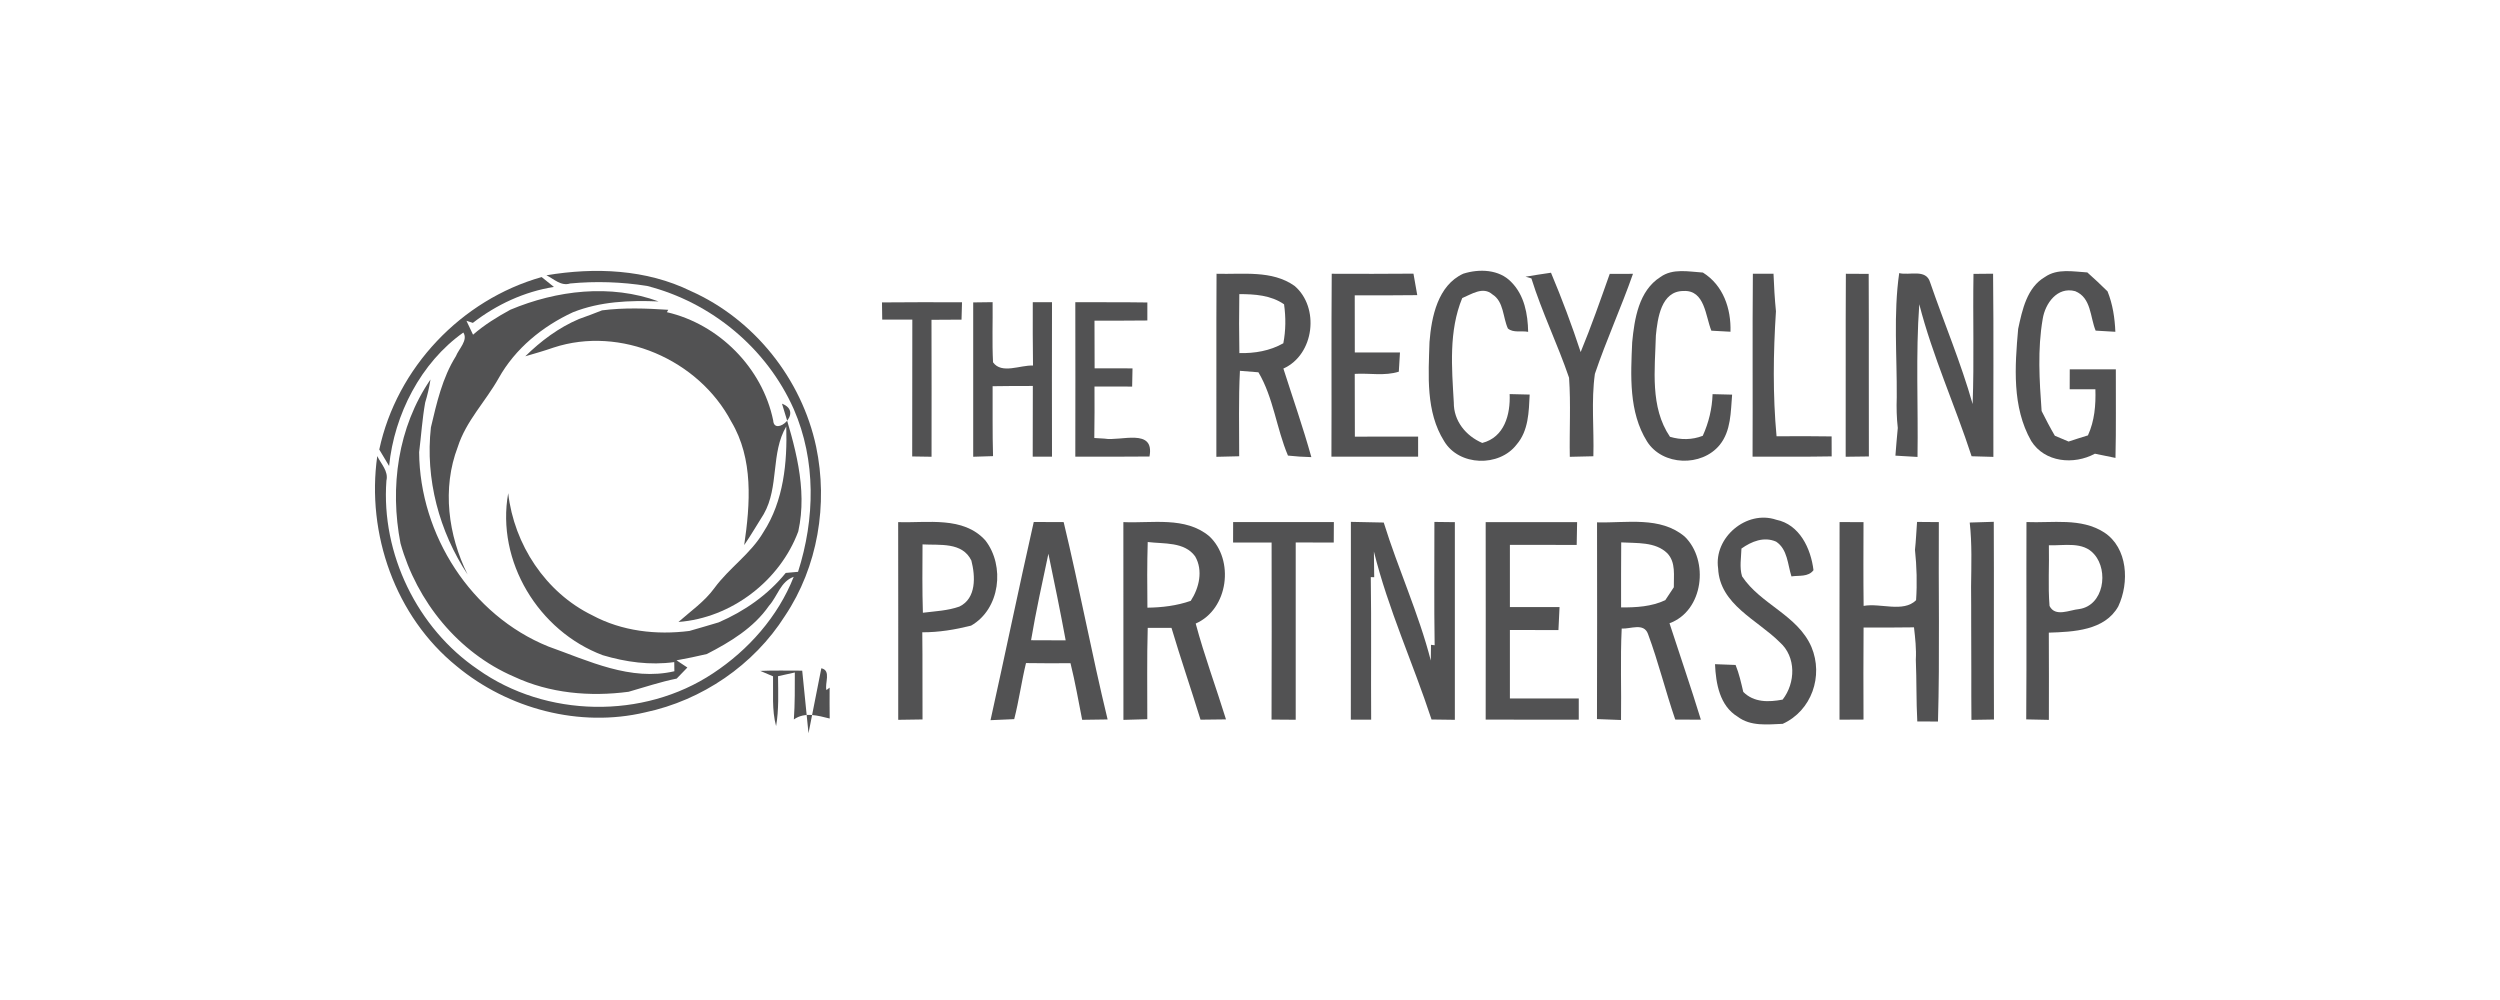 <svg width="200" height="80" viewBox="0 0 200 80" fill="none" xmlns="http://www.w3.org/2000/svg">
<path d="M97.323 21.901C99.404 21.965 101.753 21.589 103.56 22.869C105.586 24.584 105.157 28.371 102.671 29.485C103.423 31.845 104.243 34.185 104.908 36.57C104.283 36.555 103.657 36.516 103.037 36.447C102.119 34.283 101.875 31.801 100.673 29.783C100.302 29.753 99.56 29.695 99.194 29.665C99.076 31.942 99.14 34.224 99.135 36.501C98.525 36.516 97.919 36.531 97.309 36.545C97.323 31.664 97.294 26.783 97.323 21.901ZM99.145 23.528C99.12 25.102 99.12 26.675 99.15 28.248C100.376 28.273 101.587 28.073 102.666 27.462C102.866 26.431 102.871 25.38 102.725 24.344C101.665 23.611 100.385 23.533 99.145 23.528Z" fill="#525253"/>
<path d="M117.061 21.896C118.335 21.491 119.942 21.54 120.914 22.576C121.949 23.621 122.228 25.131 122.252 26.548C121.72 26.441 121.07 26.651 120.631 26.279C120.22 25.38 120.313 24.13 119.395 23.553C118.643 22.888 117.72 23.538 116.978 23.846C115.889 26.489 116.143 29.416 116.304 32.201C116.289 33.677 117.271 34.874 118.58 35.436C120.352 34.982 120.841 33.164 120.772 31.527C121.305 31.542 121.842 31.552 122.374 31.566C122.306 32.944 122.286 34.454 121.329 35.563C119.937 37.381 116.724 37.298 115.532 35.294C114.052 32.944 114.277 30.022 114.36 27.364C114.516 25.351 115.024 22.83 117.061 21.896Z" fill="#525253"/>
<path d="M122.043 22.136C122.722 22.019 123.401 21.916 124.079 21.818C124.954 23.9 125.75 26.02 126.453 28.165C127.303 26.108 128.035 24.007 128.778 21.911C129.242 21.911 130.174 21.906 130.638 21.906C129.696 24.603 128.504 27.203 127.591 29.91C127.288 32.084 127.532 34.307 127.469 36.501C126.839 36.516 126.209 36.531 125.584 36.545C125.545 34.439 125.672 32.324 125.525 30.218C124.612 27.54 123.357 24.98 122.512 22.273L122.043 22.136Z" fill="#525253"/>
<path d="M132.836 22.16C133.828 21.447 135.102 21.735 136.231 21.804C137.857 22.815 138.497 24.691 138.438 26.538C138.057 26.519 137.295 26.475 136.909 26.455C136.436 25.297 136.397 23.191 134.682 23.279C132.885 23.279 132.607 25.468 132.47 26.841C132.397 29.553 131.987 32.568 133.598 34.943C134.467 35.201 135.371 35.197 136.221 34.864C136.699 33.814 136.968 32.69 137.007 31.532C137.398 31.542 138.179 31.561 138.57 31.571C138.453 32.944 138.492 34.459 137.578 35.592C136.138 37.361 133.002 37.283 131.762 35.314C130.292 32.959 130.458 30.047 130.575 27.384C130.756 25.502 131.103 23.255 132.836 22.16Z" fill="#525253"/>
<path d="M163.607 22.151C164.603 21.462 165.858 21.73 166.986 21.794C167.533 22.287 168.08 22.786 168.603 23.309C169.018 24.34 169.184 25.439 169.228 26.543C168.837 26.519 168.046 26.47 167.651 26.45C167.201 25.361 167.309 23.817 166.015 23.294C164.584 22.908 163.612 24.276 163.416 25.517C162.996 27.95 163.153 30.438 163.329 32.881C163.666 33.55 164.007 34.215 164.388 34.859C164.755 35.011 165.121 35.162 165.487 35.324C166 35.157 166.513 34.986 167.035 34.83C167.568 33.667 167.67 32.402 167.631 31.141C166.947 31.141 166.259 31.141 165.575 31.141C165.575 30.608 165.575 30.081 165.58 29.548C166.806 29.553 168.036 29.553 169.267 29.548C169.257 31.908 169.296 34.273 169.238 36.633C168.823 36.55 168.002 36.379 167.592 36.296C165.907 37.21 163.573 36.995 162.498 35.28C160.95 32.568 161.189 29.299 161.453 26.309C161.78 24.794 162.152 22.991 163.607 22.151Z" fill="#525253"/>
<path d="M30.342 35.964C31.743 29.411 36.906 23.983 43.332 22.165C43.66 22.434 43.987 22.693 44.314 22.956C41.946 23.328 39.718 24.369 37.828 25.83L37.316 25.663C37.496 26.03 37.672 26.401 37.843 26.777C38.747 25.986 39.772 25.356 40.827 24.779C44.544 23.22 48.846 22.703 52.69 24.115C50.37 24.017 48.016 24.115 45.838 24.979C43.396 26.108 41.218 27.882 39.894 30.252C38.849 32.113 37.282 33.682 36.622 35.753C35.352 39.066 35.851 42.819 37.408 45.961C35.133 42.511 34.01 38.309 34.473 34.19C34.937 32.23 35.387 30.227 36.471 28.497C36.705 27.906 37.467 27.212 37.067 26.602C33.663 29.011 31.543 33.159 31.128 37.278C30.864 36.838 30.601 36.403 30.342 35.964Z" fill="#525253"/>
<path d="M45.608 22.678C44.881 22.913 44.309 22.312 43.714 22.023C47.581 21.374 51.694 21.535 55.264 23.284C60.328 25.537 64.137 30.315 65.29 35.734C66.257 40.332 65.427 45.345 62.799 49.269C60.308 53.207 56.162 56.026 51.615 56.989C46.38 58.23 40.656 56.715 36.539 53.3C31.622 49.322 29.302 42.702 30.181 36.486C30.479 37.112 31.094 37.693 30.913 38.451C30.484 44.295 33.38 50.261 38.224 53.549C43.67 57.419 51.474 57.565 57.041 53.867C59.874 52 62.242 49.327 63.497 46.146C62.433 46.523 62.203 47.7 61.52 48.462C60.294 50.231 58.423 51.355 56.548 52.322C55.747 52.513 54.936 52.679 54.121 52.826C54.414 53.011 54.702 53.207 54.99 53.402C54.78 53.622 54.35 54.062 54.135 54.287C52.831 54.551 51.566 54.976 50.287 55.342C47.196 55.753 43.972 55.469 41.125 54.135C36.661 52.215 33.341 48.116 32.041 43.469C31.167 38.983 31.822 34.17 34.439 30.359C34.342 30.985 34.2 31.6 34.014 32.206C33.78 33.516 33.697 34.85 33.531 36.174C33.58 42.79 37.692 49.22 43.86 51.717C47.083 52.865 50.443 54.516 53.95 53.7C53.95 53.515 53.94 53.148 53.94 52.968C52.006 53.236 50.072 52.968 48.216 52.415C43.093 50.49 39.68 44.915 40.656 39.457C41.125 43.562 43.65 47.407 47.386 49.225C49.755 50.5 52.514 50.813 55.151 50.476C55.928 50.241 56.714 50.036 57.49 49.791C59.551 48.902 61.437 47.588 62.858 45.834C63.107 45.814 63.6 45.765 63.844 45.746C65.197 41.51 65.295 36.843 63.497 32.719C61.334 27.853 56.909 24.188 51.762 22.874C49.73 22.551 47.66 22.483 45.608 22.678Z" fill="#525253"/>
<path d="M106.514 36.535C106.538 31.659 106.499 26.778 106.538 21.901C108.716 21.906 110.894 21.916 113.077 21.892C113.18 22.463 113.282 23.035 113.38 23.611C111.715 23.636 110.045 23.626 108.379 23.626C108.379 25.146 108.379 26.67 108.384 28.195C109.59 28.19 110.792 28.19 111.998 28.195C111.974 28.576 111.93 29.348 111.905 29.734C110.772 30.096 109.546 29.837 108.379 29.91C108.379 31.581 108.379 33.257 108.389 34.933C110.074 34.923 111.759 34.928 113.449 34.928C113.444 35.461 113.444 35.998 113.449 36.535C111.134 36.531 108.824 36.531 106.514 36.535Z" fill="#525253"/>
<path d="M140.205 36.535C140.229 31.659 140.186 26.778 140.229 21.901C140.64 21.901 141.465 21.901 141.88 21.896C141.919 22.903 141.978 23.905 142.076 24.906C141.861 28.229 141.817 31.586 142.124 34.903C143.589 34.889 145.059 34.889 146.529 34.913C146.529 35.446 146.529 35.978 146.534 36.511C144.425 36.55 142.315 36.531 140.205 36.535Z" fill="#525253"/>
<path d="M147.669 21.901C148.128 21.901 149.036 21.906 149.495 21.911C149.52 26.778 149.491 31.644 149.51 36.516C148.89 36.526 148.27 36.531 147.654 36.54C147.669 31.664 147.64 26.783 147.669 21.901Z" fill="#525253"/>
<path d="M151.74 31.776C151.765 28.468 151.467 25.131 151.936 21.848C152.737 22.058 154.08 21.481 154.407 22.581C155.525 25.835 156.873 29.011 157.811 32.324C157.938 28.854 157.82 25.38 157.879 21.911C158.27 21.906 159.051 21.896 159.447 21.896C159.5 26.778 159.457 31.664 159.471 36.55C158.89 36.535 158.309 36.521 157.728 36.501C156.404 32.426 154.607 28.498 153.542 24.34C153.249 28.405 153.464 32.485 153.401 36.555C152.81 36.521 152.219 36.491 151.633 36.452C151.691 35.715 151.75 34.977 151.823 34.239C151.73 33.423 151.711 32.597 151.74 31.776Z" fill="#525253"/>
<path d="M77.856 24.193C78.373 24.188 78.891 24.178 79.409 24.173C79.428 25.776 79.36 27.384 79.443 28.986C80.136 29.954 81.626 29.192 82.641 29.245C82.612 27.555 82.622 25.864 82.622 24.178C83.008 24.178 83.775 24.178 84.16 24.178C84.151 28.297 84.151 32.416 84.16 36.535C83.643 36.535 83.13 36.535 82.617 36.535C82.627 34.649 82.622 32.763 82.627 30.877C81.552 30.877 80.478 30.877 79.409 30.897C79.418 32.758 79.389 34.625 79.443 36.491C78.91 36.511 78.383 36.526 77.856 36.54C77.86 32.421 77.86 28.307 77.856 24.193Z" fill="#525253"/>
<path d="M70.559 24.193C72.693 24.169 74.827 24.178 76.961 24.183C76.951 24.53 76.932 25.224 76.922 25.571C76.121 25.571 75.32 25.576 74.519 25.585C74.534 29.235 74.524 32.89 74.524 36.54C74.007 36.531 73.494 36.521 72.976 36.516C72.991 32.866 72.971 29.216 72.986 25.566C72.185 25.566 71.379 25.566 70.578 25.566C70.573 25.224 70.564 24.535 70.559 24.193Z" fill="#525253"/>
<path d="M86.025 36.535C86.03 32.416 86.035 28.297 86.025 24.178C87.945 24.183 89.869 24.169 91.788 24.198C91.788 24.559 91.788 25.278 91.788 25.639C90.377 25.654 88.97 25.654 87.559 25.654C87.564 26.924 87.564 28.195 87.569 29.465C88.58 29.465 89.591 29.465 90.601 29.47C90.597 29.832 90.577 30.56 90.572 30.926C89.566 30.921 88.56 30.921 87.559 30.921C87.564 32.294 87.569 33.667 87.544 35.04C87.749 35.055 88.155 35.079 88.355 35.089C89.644 35.319 92.394 34.2 91.959 36.521C89.981 36.545 88.003 36.531 86.025 36.535Z" fill="#525253"/>
<path d="M48.162 24.828C49.92 24.603 51.693 24.667 53.461 24.784L53.349 24.975C57.519 25.937 60.992 29.431 61.856 33.638C61.934 34.972 64.357 32.988 62.559 32.294C63.57 35.578 64.625 39.052 63.863 42.511C62.389 46.474 58.501 49.44 54.277 49.757C55.263 48.883 56.367 48.125 57.153 47.045C58.325 45.438 60.059 44.309 61.075 42.57C62.691 40.078 62.989 37.009 62.901 34.117C61.646 36.233 62.344 38.944 61.099 41.128C60.577 41.954 60.088 42.8 59.536 43.606C60.02 40.312 60.284 36.706 58.501 33.726C55.888 28.766 49.642 26.04 44.275 27.809C43.532 28.068 42.776 28.283 42.023 28.503C43.279 27.271 44.695 26.211 46.316 25.522C46.936 25.297 47.552 25.077 48.162 24.828Z" fill="#525253"/>
<path d="M98.651 41.764C101.337 41.764 104.023 41.769 106.709 41.764C106.705 42.311 106.705 42.858 106.7 43.405C105.689 43.401 104.673 43.401 103.657 43.396C103.652 48.125 103.652 52.85 103.657 57.58C103.174 57.575 102.207 57.57 101.723 57.566C101.738 52.84 101.738 48.12 101.728 43.401C100.698 43.401 99.672 43.401 98.647 43.401C98.651 42.858 98.651 42.311 98.651 41.764Z" fill="#525253"/>
<path d="M118.854 41.773C121.29 41.764 123.727 41.769 126.169 41.769C126.155 42.374 126.145 42.985 126.135 43.596C124.353 43.586 122.57 43.591 120.792 43.591C120.792 45.247 120.792 46.904 120.792 48.565C122.116 48.56 123.439 48.56 124.763 48.565C124.733 49.181 124.704 49.797 124.675 50.407C123.381 50.402 122.087 50.402 120.792 50.398C120.792 52.225 120.792 54.052 120.792 55.88C122.629 55.875 124.465 55.875 126.301 55.875C126.301 56.442 126.301 57.008 126.301 57.575C123.815 57.57 121.334 57.58 118.854 57.566C118.863 52.298 118.858 47.036 118.854 41.773Z" fill="#525253"/>
<path d="M137.45 45.472C137.089 43 139.726 40.777 142.095 41.578C143.97 41.959 144.869 43.879 145.079 45.614C144.659 46.176 143.921 46.019 143.316 46.112C143.008 45.155 143.013 43.948 142.09 43.332C141.113 42.902 140.122 43.317 139.316 43.884C139.296 44.622 139.145 45.389 139.365 46.107C140.84 48.345 143.819 49.21 144.917 51.761C145.889 54.077 144.932 56.857 142.617 57.907C141.396 57.956 140.053 58.123 139.013 57.336C137.572 56.461 137.27 54.683 137.201 53.134C137.611 53.153 138.437 53.182 138.847 53.197C139.13 53.891 139.291 54.624 139.462 55.352C140.317 56.212 141.499 56.178 142.612 55.968C143.648 54.629 143.706 52.552 142.383 51.38C140.59 49.581 137.577 48.37 137.45 45.472Z" fill="#525253"/>
<path d="M153.364 41.754C153.94 41.759 154.521 41.764 155.107 41.768C155.068 47.085 155.19 52.406 155.039 57.722C154.482 57.717 153.93 57.712 153.383 57.717C153.295 56.075 153.334 54.424 153.266 52.782C153.315 51.912 153.217 51.047 153.119 50.187C151.776 50.207 150.429 50.207 149.086 50.202C149.066 52.655 149.071 55.113 149.081 57.565C148.602 57.57 147.64 57.575 147.161 57.575C147.161 52.303 147.156 47.036 147.166 41.764C147.645 41.764 148.602 41.768 149.081 41.773C149.076 44.006 149.061 46.239 149.09 48.472C150.433 48.223 152.255 49.029 153.286 48.018C153.378 46.674 153.339 45.326 153.198 43.987C153.281 43.244 153.305 42.496 153.364 41.754Z" fill="#525253"/>
<path d="M71.858 57.585C71.858 52.313 71.863 47.041 71.853 41.769C74.193 41.852 77.059 41.275 78.827 43.23C80.41 45.262 80.019 48.721 77.685 50.051C76.405 50.373 75.101 50.588 73.783 50.583C73.812 52.909 73.787 55.23 73.802 57.556C73.153 57.566 72.503 57.575 71.858 57.585ZM73.802 43.552C73.792 45.374 73.773 47.197 73.831 49.02C74.808 48.897 75.814 48.858 76.752 48.526C78.124 47.867 78.031 46.093 77.709 44.842C76.981 43.342 75.169 43.63 73.802 43.552Z" fill="#525253"/>
<path d="M82.7 41.759C83.496 41.764 84.297 41.768 85.093 41.768C86.353 47.011 87.339 52.318 88.609 57.556C88.101 57.565 87.085 57.575 86.573 57.585C86.275 56.07 86.011 54.551 85.64 53.056C84.453 53.065 83.266 53.065 82.08 53.046C81.718 54.531 81.518 56.051 81.137 57.531C80.663 57.551 79.716 57.595 79.242 57.614C80.414 52.332 81.508 47.036 82.7 41.759ZM83.872 44.3C83.384 46.601 82.876 48.897 82.485 51.218C83.408 51.228 84.331 51.228 85.254 51.228C84.824 48.912 84.355 46.606 83.872 44.3Z" fill="#525253"/>
<path d="M89.874 57.59C89.869 52.318 89.874 47.041 89.869 41.769C92.16 41.876 94.821 41.294 96.74 42.897C98.772 44.788 98.279 48.736 95.656 49.884C96.35 52.474 97.287 54.99 98.079 57.551C97.571 57.556 96.55 57.566 96.042 57.575C95.285 55.117 94.45 52.684 93.718 50.227C93.244 50.227 92.291 50.227 91.818 50.227C91.749 52.665 91.788 55.103 91.784 57.536C91.149 57.556 90.509 57.575 89.874 57.59ZM91.818 43.361C91.764 45.111 91.774 46.865 91.793 48.614C92.97 48.599 94.142 48.458 95.261 48.067C95.935 47.031 96.262 45.633 95.612 44.51C94.753 43.322 93.102 43.523 91.818 43.361Z" fill="#525253"/>
<path d="M108.066 57.575C108.076 52.303 108.066 47.026 108.071 41.749C108.945 41.764 109.82 41.778 110.699 41.803C111.851 45.516 113.492 49.068 114.464 52.845L114.479 51.585L114.772 51.619C114.718 48.331 114.757 45.042 114.752 41.754C115.158 41.759 115.978 41.768 116.388 41.773C116.383 47.041 116.388 52.313 116.388 57.585C115.919 57.575 114.991 57.565 114.523 57.56C113.048 53.06 111.05 48.726 109.912 44.119C109.917 44.632 109.932 45.658 109.937 46.176L109.663 46.171C109.717 49.972 109.668 53.774 109.693 57.575C109.151 57.575 108.608 57.575 108.066 57.575Z" fill="#525253"/>
<path d="M127.763 41.788C130.112 41.856 132.832 41.275 134.785 42.936C136.734 44.842 136.29 48.868 133.56 49.86C134.39 52.42 135.279 54.99 136.07 57.575C135.386 57.57 134.702 57.57 134.019 57.565C133.242 55.298 132.676 52.968 131.841 50.72C131.508 49.796 130.449 50.329 129.736 50.285C129.618 52.723 129.721 55.161 129.682 57.6C129.037 57.575 128.398 57.551 127.758 57.526C127.777 52.283 127.768 47.036 127.763 41.788ZM129.697 43.391C129.682 45.125 129.687 46.86 129.687 48.594C130.893 48.599 132.114 48.536 133.223 48.013C133.394 47.754 133.735 47.241 133.906 46.982C133.887 46.059 134.087 44.993 133.379 44.255C132.412 43.322 130.932 43.469 129.697 43.391Z" fill="#525253"/>
<path d="M157.578 41.803C158.218 41.783 158.858 41.764 159.502 41.744C159.527 47.016 159.493 52.288 159.517 57.561C158.916 57.57 158.316 57.58 157.715 57.59C157.7 56.305 157.705 55.025 157.705 53.74C157.705 52.445 157.705 51.145 157.695 49.85C157.7 48.873 157.69 47.901 157.686 46.923C157.705 45.218 157.769 43.503 157.578 41.803Z" fill="#525253"/>
<path d="M162.117 41.764C164.193 41.852 166.483 41.402 168.334 42.594C170.234 43.835 170.356 46.615 169.462 48.511C168.378 50.451 165.863 50.549 163.905 50.612C163.919 52.938 163.914 55.264 163.91 57.59C163.455 57.58 162.552 57.56 162.098 57.551C162.137 52.288 162.098 47.026 162.117 41.764ZM163.91 43.62C163.949 45.238 163.831 46.86 163.963 48.477C164.422 49.391 165.56 48.795 166.332 48.726C168.295 48.438 168.71 45.672 167.538 44.343C166.639 43.288 165.121 43.669 163.91 43.62Z" fill="#525253"/>
<path d="M60.822 53.671C61.941 53.622 63.059 53.657 64.177 53.652C64.304 54.903 64.553 57.409 64.68 58.66C64.934 57.36 65.447 54.761 65.706 53.461C66.522 53.637 65.96 54.673 66.116 55.205L66.37 55.01C66.365 55.831 66.365 56.657 66.375 57.482C65.423 57.248 64.387 56.935 63.508 57.556C63.596 56.305 63.586 55.049 63.586 53.798C63.249 53.871 62.58 54.018 62.243 54.096C62.253 55.425 62.317 56.769 62.087 58.088C61.736 56.788 61.872 55.435 61.843 54.106C61.589 53.998 61.076 53.783 60.822 53.671Z" fill="#525253"/>
</svg>
